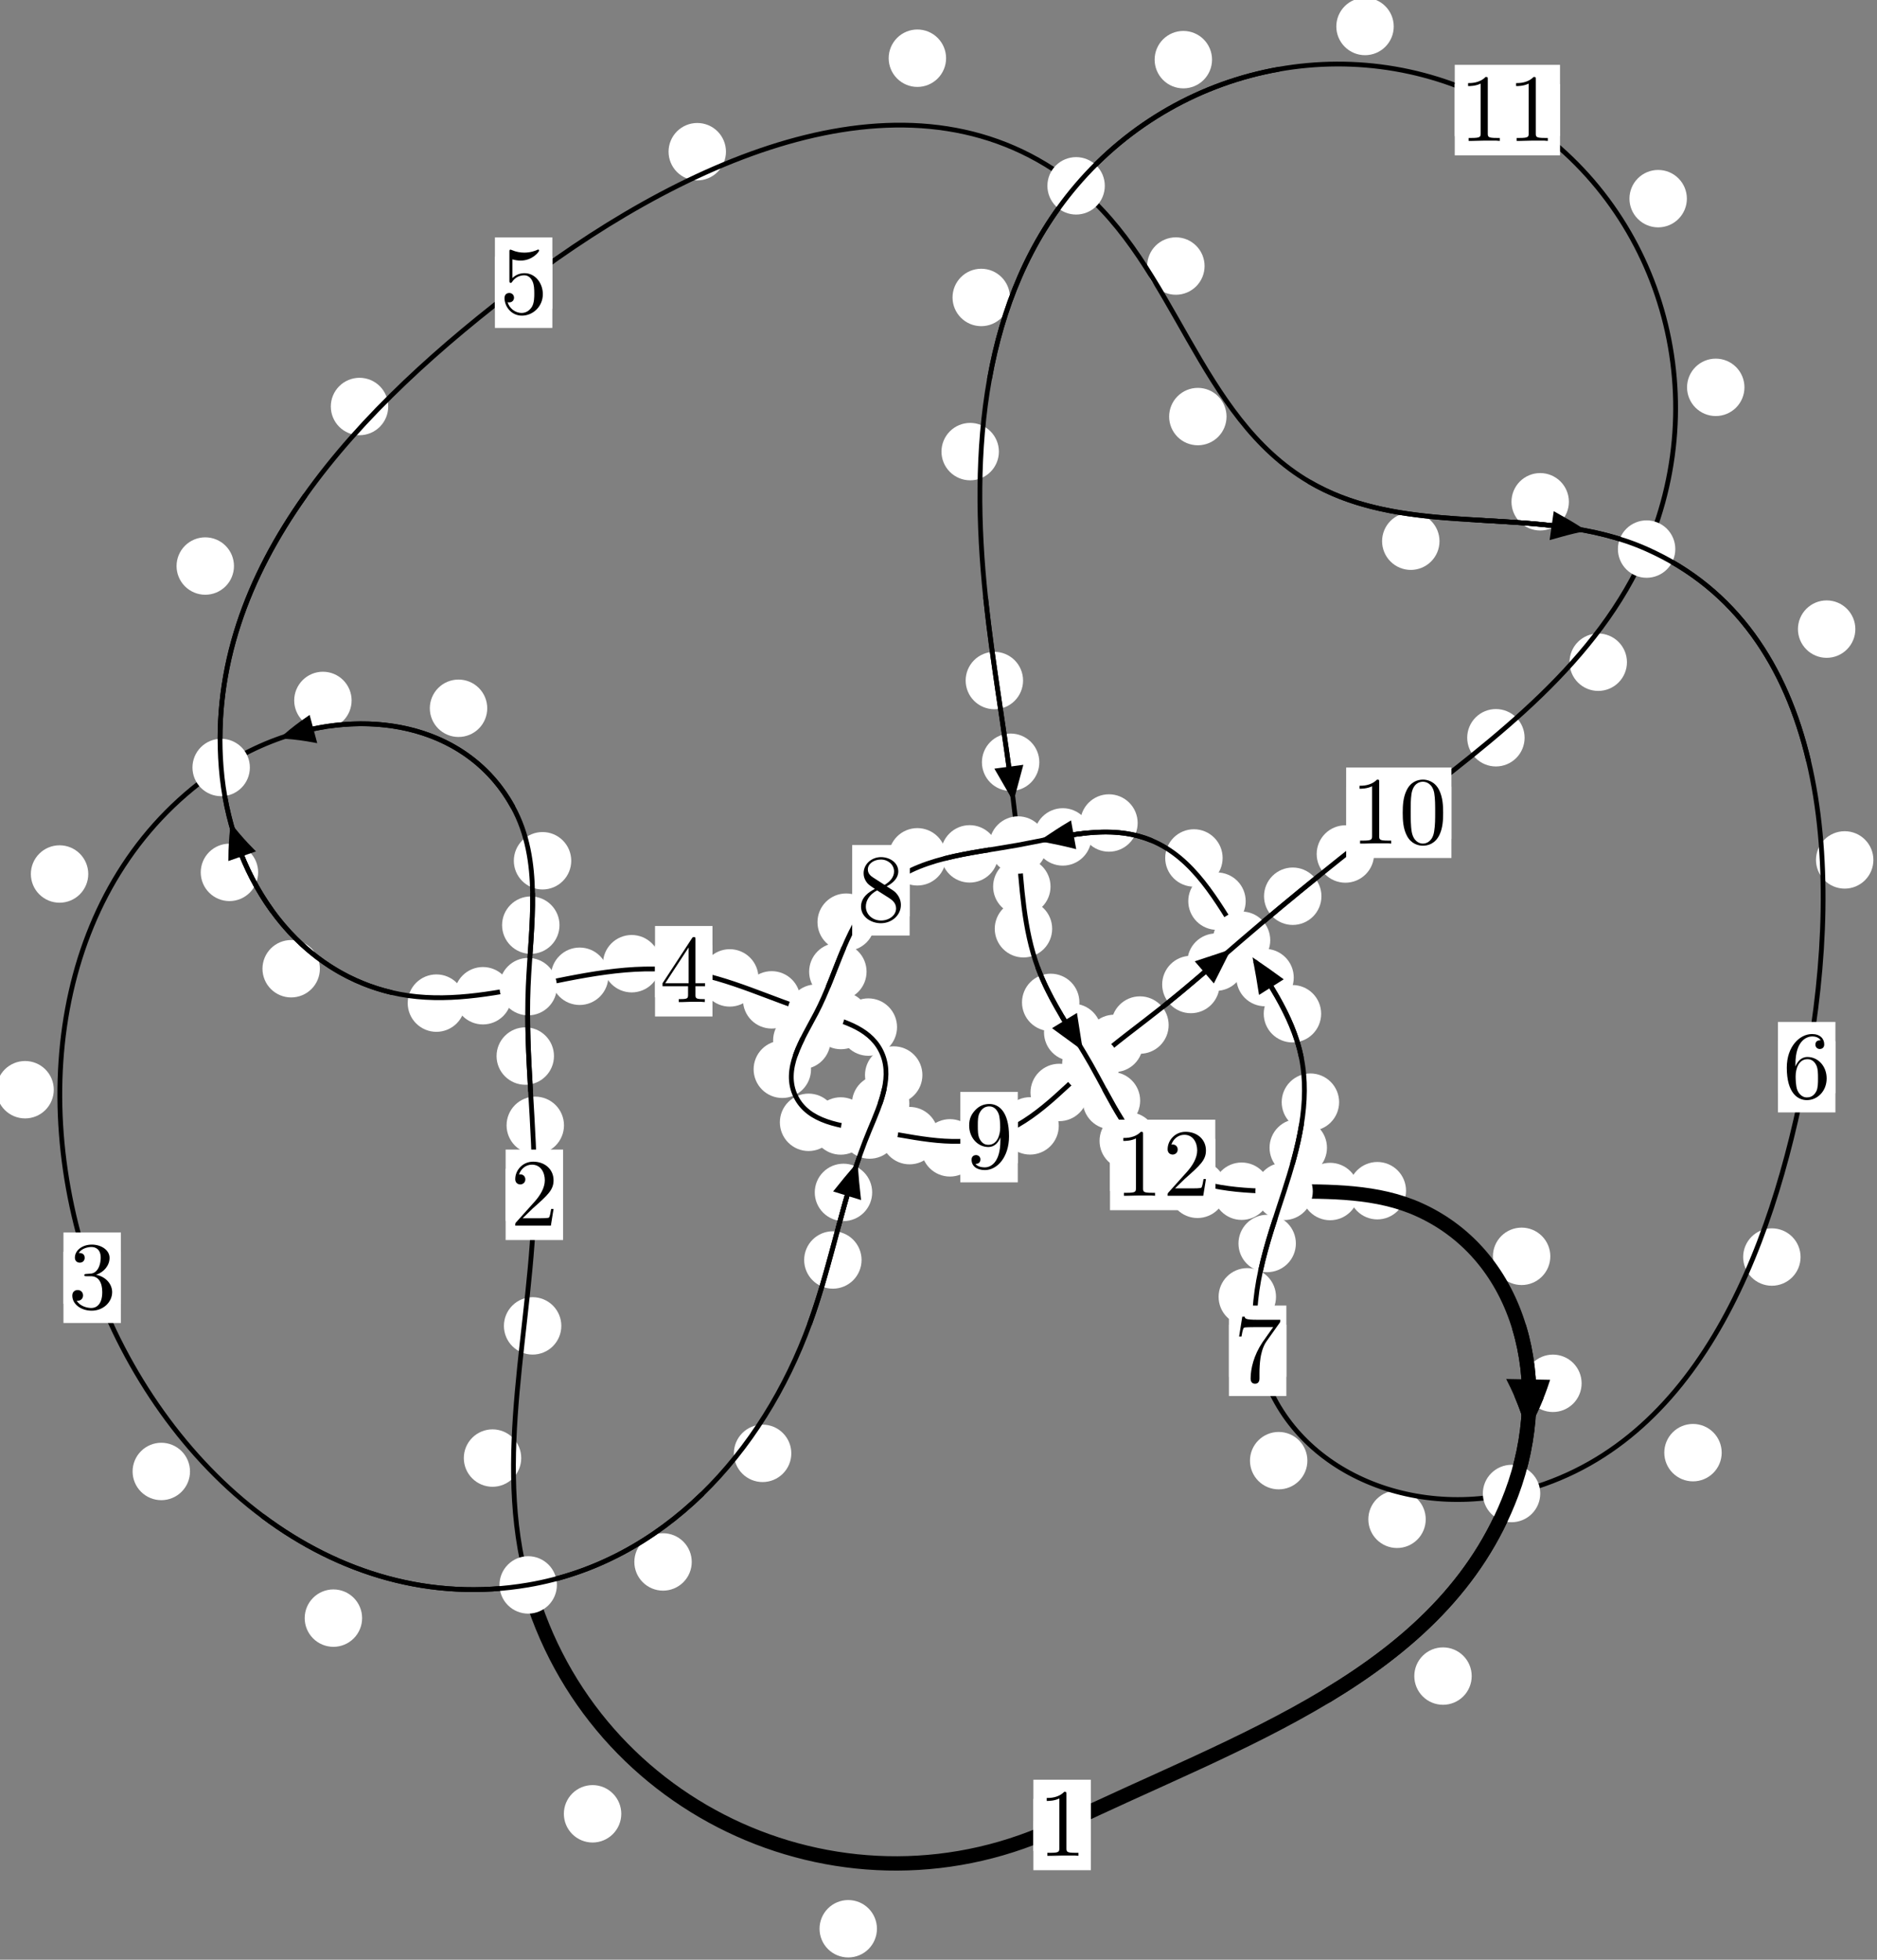 <?xml version="1.0"?>
<!-- Created by MetaPost 1.999 on 2021.07.06:0001 -->
<svg version="1.1" xmlns="http://www.w3.org/2000/svg" xmlns:xlink="http://www.w3.org/1999/xlink" width="195.448" height="204.015" viewBox="0 0 195.448 204.015">
<rect x="0" y="0" width="195.448" height="204.015" fill="#808080" stroke="none"/>
<!-- Original BoundingBox: -55.376053 -38.783203 140.072418 165.231598 -->
  <defs>
    <g transform="scale(0.01,0.01)" id="GLYPHcmr10_48">
      <path style="fill-rule: evenodd;" d="M460 -320C460 -400,455 -480,420 -554C374 -650,292 -666,250 -666C190 -666,117 -640,76 -547C44 -478,39 -400,39 -320C39 -245,43 -155,84 -79C127 2,200 22,249 22C303 22,379 1,423 -94C455 -163,460 -241,460 -320M249 -0C210 -0,151 -25,133 -121C122 -181,122 -273,122 -332C122 -396,122 -462,130 -516C149 -635,224 -644,249 -644C282 -644,348 -626,367 -527C377 -471,377 -395,377 -332C377 -257,377 -189,366 -125C351 -30,294 -0,249 -0"></path>
    </g>
    <g transform="scale(0.01,0.01)" id="GLYPHcmr10_49">
      <path style="fill-rule: evenodd;" d="M294 -640C294 -664,294 -666,271 -666C209 -602,121 -602,89 -602L89 -571C109 -571,168 -571,220 -597L220 -79C220 -43,217 -31,127 -31L95 -31L95 -0L257 -0L130 -3L217 -3L257 -3L297 -3L384 -3L419 -0L419 -31L387 -31C297 -31,294 -42,294 -79"></path>
    </g>
    <g transform="scale(0.01,0.01)" id="GLYPHcmr10_50">
      <path style="fill-rule: evenodd;" d="M127 -77L233 -180C389 -318,449 -372,449 -472C449 -586,359 -666,237 -666C124 -666,50 -574,50 -485C50 -429,100 -429,103 -429C120 -429,155 -441,155 -482C155 -508,137 -534,102 -534C94 -534,92 -534,89 -533C112 -598,166 -635,224 -635C315 -635,358 -554,358 -472C358 -392,308 -313,253 -251L61 -37C50 -26,50 -24,50 -0L421 -0L449 -174L424 -174C419 -144,412 -100,402 -85C395 -77,329 -77,307 -77"></path>
    </g>
    <g transform="scale(0.01,0.01)" id="GLYPHcmr10_51">
      <path style="fill-rule: evenodd;" d="M290 -352C372 -379,430 -449,430 -528C430 -610,342 -666,246 -666C145 -666,69 -606,69 -530C69 -497,91 -478,120 -478C151 -478,171 -500,171 -529C171 -579,124 -579,109 -579C140 -628,206 -641,242 -641C283 -641,338 -619,338 -529C338 -517,336 -459,310 -415C280 -367,246 -364,221 -363C213 -362,189 -360,182 -360C174 -359,167 -358,167 -348C167 -337,174 -337,191 -337L235 -337C317 -337,354 -269,354 -171C354 -35,285 -6,241 -6C198 -6,123 -23,88 -82C123 -77,154 -99,154 -137C154 -173,127 -193,98 -193C74 -193,42 -179,42 -135C42 -44,135 22,244 22C366 22,457 -69,457 -171C457 -253,394 -331,290 -352"></path>
    </g>
    <g transform="scale(0.01,0.01)" id="GLYPHcmr10_52">
      <path style="fill-rule: evenodd;" d="M294 -165L294 -78C294 -42,292 -31,218 -31L197 -31L197 -0L332 -0L238 -3L290 -3L332 -3L374 -3L427 -3L468 -0L468 -31L447 -31C373 -31,371 -42,371 -78L371 -165L471 -165L471 -196L371 -196L371 -651C371 -671,371 -677,355 -677C346 -677,343 -677,335 -665L28 -196L28 -165M300 -196L56 -196L300 -569"></path>
    </g>
    <g transform="scale(0.01,0.01)" id="GLYPHcmr10_53">
      <path style="fill-rule: evenodd;" d="M449 -201C449 -320,367 -420,259 -420C211 -420,168 -404,132 -369L132 -564C152 -558,185 -551,217 -551C340 -551,410 -642,410 -655C410 -661,407 -666,400 -666C399 -666,397 -666,392 -663C372 -654,323 -634,256 -634C216 -634,170 -641,123 -662C115 -665,113 -665,111 -665C101 -665,101 -657,101 -641L101 -345C101 -327,101 -319,115 -319C122 -319,124 -322,128 -328C139 -344,176 -398,257 -398C309 -398,334 -352,342 -334C358 -297,360 -258,360 -208C360 -173,360 -113,336 -71C312 -32,275 -6,229 -6C156 -6,99 -59,82 -118C85 -117,88 -116,99 -116C132 -116,149 -141,149 -165C149 -189,132 -214,99 -214C85 -214,50 -207,50 -161C50 -75,119 22,231 22C347 22,449 -74,449 -201"></path>
    </g>
    <g transform="scale(0.01,0.01)" id="GLYPHcmr10_54">
      <path style="fill-rule: evenodd;" d="M132 -328L132 -352C132 -605,256 -641,307 -641C331 -641,373 -635,395 -601C380 -601,340 -601,340 -556C340 -525,364 -510,386 -510C402 -510,432 -519,432 -558C432 -618,388 -666,305 -666C177 -666,42 -537,42 -316C42 -49,158 22,251 22C362 22,457 -72,457 -204C457 -331,368 -427,257 -427C189 -427,152 -376,132 -328M251 -6C188 -6,158 -66,152 -81C134 -128,134 -208,134 -226C134 -304,166 -404,256 -404C272 -404,318 -404,349 -342C367 -305,367 -254,367 -205C367 -157,367 -107,350 -71C320 -11,274 -6,251 -6"></path>
    </g>
    <g transform="scale(0.01,0.01)" id="GLYPHcmr10_55">
      <path style="fill-rule: evenodd;" d="M476 -609C485 -621,485 -623,485 -644L242 -644C120 -644,118 -657,114 -676L89 -676L56 -470L81 -470C84 -486,93 -549,106 -561C113 -567,191 -567,204 -567L411 -567C400 -551,321 -442,299 -409C209 -274,176 -135,176 -33C176 -23,176 22,222 22C268 22,268 -23,268 -33L268 -84C268 -139,271 -194,279 -248C283 -271,297 -357,341 -419"></path>
    </g>
    <g transform="scale(0.01,0.01)" id="GLYPHcmr10_56">
      <path style="fill-rule: evenodd;" d="M163 -457C117 -487,113 -521,113 -538C113 -599,178 -641,249 -641C322 -641,386 -589,386 -517C386 -460,347 -412,287 -377M309 -362C381 -399,430 -451,430 -517C430 -609,341 -666,250 -666C150 -666,69 -592,69 -499C69 -481,71 -436,113 -389C124 -377,161 -352,186 -335C128 -306,42 -250,42 -151C42 -45,144 22,249 22C362 22,457 -61,457 -168C457 -204,446 -249,408 -291C389 -312,373 -322,309 -362M209 -320L332 -242C360 -223,407 -193,407 -132C407 -58,332 -6,250 -6C164 -6,92 -68,92 -151C92 -209,124 -273,209 -320"></path>
    </g>
    <g transform="scale(0.01,0.01)" id="GLYPHcmr10_57">
      <path style="fill-rule: evenodd;" d="M367 -318L367 -286C367 -52,263 -6,205 -6C188 -6,134 -8,107 -42C151 -42,159 -71,159 -88C159 -119,135 -134,113 -134C97 -134,67 -125,67 -86C67 -19,121 22,206 22C335 22,457 -114,457 -329C457 -598,342 -666,253 -666C198 -666,149 -648,106 -603C65 -558,42 -516,42 -441C42 -316,130 -218,242 -218C303 -218,344 -260,367 -318M243 -241C227 -241,181 -241,150 -304C132 -341,132 -391,132 -440C132 -494,132 -541,153 -578C180 -628,218 -641,253 -641C299 -641,332 -607,349 -562C361 -530,365 -467,365 -421C365 -338,331 -241,243 -241"></path>
    </g>
  </defs>
  <path d="M91.314 200.794C91.314 200.002,90.999 199.242,90.439 198.681C89.878 198.121,89.118 197.806,88.326 197.806C87.533 197.806,86.773 198.121,86.212 198.681C85.652 199.242,85.337 200.002,85.337 200.794C85.337 201.587,85.652 202.347,86.212 202.908C86.773 203.468,87.533 203.783,88.326 203.783C89.118 203.783,89.878 203.468,90.439 202.908C90.999 202.347,91.314 201.587,91.314 200.794Z" style="fill: rgb(100%,100%,100%);stroke: none;"></path>
  <path d="M113.584 189.989C113.584 189.196,113.269 188.436,112.709 187.875C112.148 187.315,111.388 187,110.596 187C109.803 187,109.043 187.315,108.482 187.875C107.922 188.436,107.607 189.196,107.607 189.989C107.607 190.781,107.922 191.541,108.482 192.102C109.043 192.662,109.803 192.977,110.596 192.977C111.388 192.977,112.148 192.662,112.709 192.102C113.269 191.541,113.584 190.781,113.584 189.989Z" style="fill: rgb(100%,100%,100%);stroke: none;"></path>
  <path d="M54.274 151.794C54.274 151.001,53.959 150.241,53.398 149.681C52.838 149.12,52.078 148.805,51.285 148.805C50.492 148.805,49.732 149.12,49.172 149.681C48.611 150.241,48.296 151.001,48.296 151.794C48.296 152.587,48.611 153.347,49.172 153.907C49.732 154.468,50.492 154.783,51.285 154.783C52.078 154.783,52.838 154.468,53.398 153.907C53.959 153.347,54.274 152.587,54.274 151.794Z" style="fill: rgb(100%,100%,100%);stroke: none;"></path>
  <path d="M64.692 188.828C64.692 188.036,64.377 187.275,63.816 186.715C63.256 186.154,62.496 185.84,61.703 185.84C60.91 185.84,60.15 186.154,59.59 186.715C59.029 187.275,58.714 188.036,58.714 188.828C58.714 189.621,59.029 190.381,59.59 190.942C60.15 191.502,60.91 191.817,61.703 191.817C62.496 191.817,63.256 191.502,63.816 190.942C64.377 190.381,64.692 189.621,64.692 188.828Z" style="fill: rgb(100%,100%,100%);stroke: none;"></path>
  <path d="M58.726 117.155C58.726 116.362,58.411 115.602,57.851 115.041C57.291 114.481,56.53 114.166,55.738 114.166C54.945 114.166,54.185 114.481,53.624 115.041C53.064 115.602,52.749 116.362,52.749 117.155C52.749 117.947,53.064 118.707,53.624 119.268C54.185 119.828,54.945 120.143,55.738 120.143C56.53 120.143,57.291 119.828,57.851 119.268C58.411 118.707,58.726 117.947,58.726 117.155Z" style="fill: rgb(100%,100%,100%);stroke: none;"></path>
  <path d="M58.449 138.032C58.449 137.239,58.134 136.479,57.574 135.919C57.013 135.358,56.253 135.043,55.46 135.043C54.668 135.043,53.907 135.358,53.347 135.919C52.786 136.479,52.472 137.239,52.472 138.032C52.472 138.825,52.786 139.585,53.347 140.145C53.907 140.706,54.668 141.021,55.46 141.021C56.253 141.021,57.013 140.706,57.574 140.145C58.134 139.585,58.449 138.825,58.449 138.032Z" style="fill: rgb(100%,100%,100%);stroke: none;"></path>
  <path d="M58.259 96.314C58.259 95.521,57.944 94.761,57.383 94.2C56.823 93.64,56.063 93.325,55.27 93.325C54.477 93.325,53.717 93.64,53.157 94.2C52.596 94.761,52.281 95.521,52.281 96.314C52.281 97.106,52.596 97.866,53.157 98.427C53.717 98.987,54.477 99.302,55.27 99.302C56.063 99.302,56.823 98.987,57.383 98.427C57.944 97.866,58.259 97.106,58.259 96.314Z" style="fill: rgb(100%,100%,100%);stroke: none;"></path>
  <path d="M57.684 109.942C57.684 109.149,57.369 108.389,56.808 107.829C56.248 107.268,55.488 106.953,54.695 106.953C53.902 106.953,53.142 107.268,52.582 107.829C52.021 108.389,51.706 109.149,51.706 109.942C51.706 110.735,52.021 111.495,52.582 112.055C53.142 112.616,53.902 112.931,54.695 112.931C55.488 112.931,56.248 112.616,56.808 112.055C57.369 111.495,57.684 110.735,57.684 109.942Z" style="fill: rgb(100%,100%,100%);stroke: none;"></path>
  <path d="M50.735 73.735C50.735 72.943,50.42 72.182,49.859 71.622C49.299 71.061,48.539 70.747,47.746 70.747C46.953 70.747,46.193 71.061,45.633 71.622C45.072 72.182,44.757 72.943,44.757 73.735C44.757 74.528,45.072 75.288,45.633 75.849C46.193 76.409,46.953 76.724,47.746 76.724C48.539 76.724,49.299 76.409,49.859 75.849C50.42 75.288,50.735 74.528,50.735 73.735Z" style="fill: rgb(100%,100%,100%);stroke: none;"></path>
  <path d="M59.482 89.61C59.482 88.817,59.167 88.057,58.606 87.497C58.046 86.936,57.286 86.621,56.493 86.621C55.7 86.621,54.94 86.936,54.38 87.497C53.819 88.057,53.504 88.817,53.504 89.61C53.504 90.403,53.819 91.163,54.38 91.723C54.94 92.284,55.7 92.599,56.493 92.599C57.286 92.599,58.046 92.284,58.606 91.723C59.167 91.163,59.482 90.403,59.482 89.61Z" style="fill: rgb(100%,100%,100%);stroke: none;"></path>
  <path d="M9.19 90.989C9.19 90.196,8.875 89.436,8.315 88.876C7.754 88.315,6.994 88,6.201 88C5.409 88,4.648 88.315,4.088 88.876C3.527 89.436,3.213 90.196,3.213 90.989C3.213 91.782,3.527 92.542,4.088 93.102C4.648 93.663,5.409 93.978,6.201 93.978C6.994 93.978,7.754 93.663,8.315 93.102C8.875 92.542,9.19 91.782,9.19 90.989Z" style="fill: rgb(100%,100%,100%);stroke: none;"></path>
  <path d="M36.613 72.921C36.613 72.128,36.298 71.368,35.738 70.808C35.177 70.247,34.417 69.932,33.624 69.932C32.831 69.932,32.071 70.247,31.511 70.808C30.95 71.368,30.635 72.128,30.635 72.921C30.635 73.714,30.95 74.474,31.511 75.034C32.071 75.595,32.831 75.91,33.624 75.91C34.417 75.91,35.177 75.595,35.738 75.034C36.298 74.474,36.613 73.714,36.613 72.921Z" style="fill: rgb(100%,100%,100%);stroke: none;"></path>
  <path d="M19.785 153.189C19.785 152.396,19.47 151.636,18.909 151.075C18.349 150.515,17.589 150.2,16.796 150.2C16.003 150.2,15.243 150.515,14.683 151.075C14.122 151.636,13.807 152.396,13.807 153.189C13.807 153.981,14.122 154.742,14.683 155.302C15.243 155.862,16.003 156.177,16.796 156.177C17.589 156.177,18.349 155.862,18.909 155.302C19.47 154.742,19.785 153.981,19.785 153.189Z" style="fill: rgb(100%,100%,100%);stroke: none;"></path>
  <path d="M5.601 113.445C5.601 112.653,5.286 111.893,4.726 111.332C4.166 110.772,3.405 110.457,2.613 110.457C1.82 110.457,1.06 110.772,0.499 111.332C-0.061 111.893,-0.376 112.653,-0.376 113.445C-0.376 114.238,-0.061 114.998,0.499 115.559C1.06 116.119,1.82 116.434,2.613 116.434C3.405 116.434,4.166 116.119,4.726 115.559C5.286 114.998,5.601 114.238,5.601 113.445Z" style="fill: rgb(100%,100%,100%);stroke: none;"></path>
  <path d="M72.03 162.607C72.03 161.814,71.715 161.054,71.155 160.494C70.594 159.933,69.834 159.618,69.041 159.618C68.249 159.618,67.489 159.933,66.928 160.494C66.368 161.054,66.053 161.814,66.053 162.607C66.053 163.4,66.368 164.16,66.928 164.72C67.489 165.281,68.249 165.596,69.041 165.596C69.834 165.596,70.594 165.281,71.155 164.72C71.715 164.16,72.03 163.4,72.03 162.607Z" style="fill: rgb(100%,100%,100%);stroke: none;"></path>
  <path d="M37.706 168.456C37.706 167.664,37.391 166.904,36.83 166.343C36.27 165.783,35.51 165.468,34.717 165.468C33.924 165.468,33.164 165.783,32.604 166.343C32.043 166.904,31.728 167.664,31.728 168.456C31.728 169.249,32.043 170.009,32.604 170.57C33.164 171.13,33.924 171.445,34.717 171.445C35.51 171.445,36.27 171.13,36.83 170.57C37.391 170.009,37.706 169.249,37.706 168.456Z" style="fill: rgb(100%,100%,100%);stroke: none;"></path>
  <path d="M89.713 131.171C89.713 130.379,89.398 129.619,88.838 129.058C88.277 128.498,87.517 128.183,86.724 128.183C85.932 128.183,85.172 128.498,84.611 129.058C84.051 129.619,83.736 130.379,83.736 131.171C83.736 131.964,84.051 132.724,84.611 133.285C85.172 133.845,85.932 134.16,86.724 134.16C87.517 134.16,88.277 133.845,88.838 133.285C89.398 132.724,89.713 131.964,89.713 131.171Z" style="fill: rgb(100%,100%,100%);stroke: none;"></path>
  <path d="M82.397 151.302C82.397 150.51,82.082 149.75,81.521 149.189C80.961 148.629,80.201 148.314,79.408 148.314C78.615 148.314,77.855 148.629,77.295 149.189C76.734 149.75,76.419 150.51,76.419 151.302C76.419 152.095,76.734 152.855,77.295 153.416C77.855 153.976,78.615 154.291,79.408 154.291C80.201 154.291,80.961 153.976,81.521 153.416C82.082 152.855,82.397 152.095,82.397 151.302Z" style="fill: rgb(100%,100%,100%);stroke: none;"></path>
  <path d="M94.688 114.893C94.688 114.1,94.373 113.34,93.813 112.779C93.252 112.219,92.492 111.904,91.7 111.904C90.907 111.904,90.147 112.219,89.586 112.779C89.026 113.34,88.711 114.1,88.711 114.893C88.711 115.685,89.026 116.445,89.586 117.006C90.147 117.566,90.907 117.881,91.7 117.881C92.492 117.881,93.252 117.566,93.813 117.006C94.373 116.445,94.688 115.685,94.688 114.893Z" style="fill: rgb(100%,100%,100%);stroke: none;"></path>
  <path d="M90.817 124.135C90.817 123.343,90.503 122.582,89.942 122.022C89.382 121.461,88.621 121.147,87.829 121.147C87.036 121.147,86.276 121.461,85.715 122.022C85.155 122.582,84.84 123.343,84.84 124.135C84.84 124.928,85.155 125.688,85.715 126.249C86.276 126.809,87.036 127.124,87.829 127.124C88.621 127.124,89.382 126.809,89.942 126.249C90.503 125.688,90.817 124.928,90.817 124.135Z" style="fill: rgb(100%,100%,100%);stroke: none;"></path>
  <path d="M93.406 106.926C93.406 106.134,93.091 105.373,92.53 104.813C91.97 104.252,91.21 103.938,90.417 103.938C89.624 103.938,88.864 104.252,88.304 104.813C87.743 105.373,87.428 106.134,87.428 106.926C87.428 107.719,87.743 108.479,88.304 109.04C88.864 109.6,89.624 109.915,90.417 109.915C91.21 109.915,91.97 109.6,92.53 109.04C93.091 108.479,93.406 107.719,93.406 106.926Z" style="fill: rgb(100%,100%,100%);stroke: none;"></path>
  <path d="M96.047 111.916C96.047 111.124,95.732 110.364,95.172 109.803C94.611 109.243,93.851 108.928,93.059 108.928C92.266 108.928,91.506 109.243,90.945 109.803C90.385 110.364,90.07 111.124,90.07 111.916C90.07 112.709,90.385 113.469,90.945 114.03C91.506 114.59,92.266 114.905,93.059 114.905C93.851 114.905,94.611 114.59,95.172 114.03C95.732 113.469,96.047 112.709,96.047 111.916Z" style="fill: rgb(100%,100%,100%);stroke: none;"></path>
  <path d="M83.34 104.092C83.34 103.299,83.025 102.539,82.465 101.978C81.904 101.418,81.144 101.103,80.352 101.103C79.559 101.103,78.799 101.418,78.238 101.978C77.678 102.539,77.363 103.299,77.363 104.092C77.363 104.884,77.678 105.644,78.238 106.205C78.799 106.765,79.559 107.08,80.352 107.08C81.144 107.08,81.904 106.765,82.465 106.205C83.025 105.644,83.34 104.884,83.34 104.092Z" style="fill: rgb(100%,100%,100%);stroke: none;"></path>
  <path d="M90.554 106.243C90.554 105.45,90.239 104.69,89.678 104.13C89.118 103.569,88.358 103.254,87.565 103.254C86.772 103.254,86.012 103.569,85.452 104.13C84.891 104.69,84.576 105.45,84.576 106.243C84.576 107.036,84.891 107.796,85.452 108.356C86.012 108.917,86.772 109.232,87.565 109.232C88.358 109.232,89.118 108.917,89.678 108.356C90.239 107.796,90.554 107.036,90.554 106.243Z" style="fill: rgb(100%,100%,100%);stroke: none;"></path>
  <path d="M68.764 100.327C68.764 99.534,68.449 98.774,67.889 98.214C67.328 97.653,66.568 97.338,65.776 97.338C64.983 97.338,64.223 97.653,63.662 98.214C63.102 98.774,62.787 99.534,62.787 100.327C62.787 101.12,63.102 101.88,63.662 102.44C64.223 103.001,64.983 103.316,65.776 103.316C66.568 103.316,67.328 103.001,67.889 102.44C68.449 101.88,68.764 101.12,68.764 100.327Z" style="fill: rgb(100%,100%,100%);stroke: none;"></path>
  <path d="M78.975 101.806C78.975 101.013,78.66 100.253,78.1 99.693C77.539 99.132,76.779 98.817,75.986 98.817C75.194 98.817,74.434 99.132,73.873 99.693C73.313 100.253,72.998 101.013,72.998 101.806C72.998 102.599,73.313 103.359,73.873 103.919C74.434 104.48,75.194 104.795,75.986 104.795C76.779 104.795,77.539 104.48,78.1 103.919C78.66 103.359,78.975 102.599,78.975 101.806Z" style="fill: rgb(100%,100%,100%);stroke: none;"></path>
  <path d="M53.275 103.662C53.275 102.87,52.96 102.11,52.399 101.549C51.839 100.989,51.079 100.674,50.286 100.674C49.493 100.674,48.733 100.989,48.173 101.549C47.612 102.11,47.297 102.87,47.297 103.662C47.297 104.455,47.612 105.215,48.173 105.776C48.733 106.336,49.493 106.651,50.286 106.651C51.079 106.651,51.839 106.336,52.399 105.776C52.96 105.215,53.275 104.455,53.275 103.662Z" style="fill: rgb(100%,100%,100%);stroke: none;"></path>
  <path d="M63.348 101.635C63.348 100.842,63.033 100.082,62.472 99.522C61.912 98.961,61.151 98.646,60.359 98.646C59.566 98.646,58.806 98.961,58.245 99.522C57.685 100.082,57.37 100.842,57.37 101.635C57.37 102.428,57.685 103.188,58.245 103.748C58.806 104.309,59.566 104.624,60.359 104.624C61.151 104.624,61.912 104.309,62.472 103.748C63.033 103.188,63.348 102.428,63.348 101.635Z" style="fill: rgb(100%,100%,100%);stroke: none;"></path>
  <path d="M33.308 100.851C33.308 100.058,32.993 99.298,32.433 98.737C31.872 98.177,31.112 97.862,30.319 97.862C29.527 97.862,28.766 98.177,28.206 98.737C27.646 99.298,27.331 100.058,27.331 100.851C27.331 101.643,27.646 102.403,28.206 102.964C28.766 103.524,29.527 103.839,30.319 103.839C31.112 103.839,31.872 103.524,32.433 102.964C32.993 102.403,33.308 101.643,33.308 100.851Z" style="fill: rgb(100%,100%,100%);stroke: none;"></path>
  <path d="M48.43 104.431C48.43 103.638,48.115 102.878,47.555 102.317C46.994 101.757,46.234 101.442,45.441 101.442C44.649 101.442,43.889 101.757,43.328 102.317C42.768 102.878,42.453 103.638,42.453 104.431C42.453 105.223,42.768 105.984,43.328 106.544C43.889 107.105,44.649 107.42,45.441 107.42C46.234 107.42,46.994 107.105,47.555 106.544C48.115 105.984,48.43 105.223,48.43 104.431Z" style="fill: rgb(100%,100%,100%);stroke: none;"></path>
  <path d="M24.363 58.929C24.363 58.136,24.048 57.376,23.487 56.815C22.927 56.255,22.166 55.94,21.374 55.94C20.581 55.94,19.821 56.255,19.26 56.815C18.7 57.376,18.385 58.136,18.385 58.929C18.385 59.721,18.7 60.482,19.26 61.042C19.821 61.602,20.581 61.917,21.374 61.917C22.166 61.917,22.927 61.602,23.487 61.042C24.048 60.482,24.363 59.721,24.363 58.929Z" style="fill: rgb(100%,100%,100%);stroke: none;"></path>
  <path d="M26.88 90.819C26.88 90.026,26.565 89.266,26.005 88.705C25.444 88.145,24.684 87.83,23.892 87.83C23.099 87.83,22.339 88.145,21.778 88.705C21.218 89.266,20.903 90.026,20.903 90.819C20.903 91.611,21.218 92.372,21.778 92.932C22.339 93.493,23.099 93.808,23.892 93.808C24.684 93.808,25.444 93.493,26.005 92.932C26.565 92.372,26.88 91.611,26.88 90.819Z" style="fill: rgb(100%,100%,100%);stroke: none;"></path>
  <path d="M75.593 15.792C75.593 14.999,75.278 14.239,74.718 13.678C74.157 13.118,73.397 12.803,72.604 12.803C71.812 12.803,71.052 13.118,70.491 13.678C69.931 14.239,69.616 14.999,69.616 15.792C69.616 16.584,69.931 17.345,70.491 17.905C71.052 18.466,71.812 18.781,72.604 18.781C73.397 18.781,74.157 18.466,74.718 17.905C75.278 17.345,75.593 16.584,75.593 15.792Z" style="fill: rgb(100%,100%,100%);stroke: none;"></path>
  <path d="M40.425 42.319C40.425 41.527,40.11 40.767,39.549 40.206C38.989 39.646,38.229 39.331,37.436 39.331C36.643 39.331,35.883 39.646,35.323 40.206C34.762 40.767,34.447 41.527,34.447 42.319C34.447 43.112,34.762 43.872,35.323 44.433C35.883 44.993,36.643 45.308,37.436 45.308C38.229 45.308,38.989 44.993,39.549 44.433C40.11 43.872,40.425 43.112,40.425 42.319Z" style="fill: rgb(100%,100%,100%);stroke: none;"></path>
  <path d="M125.43 27.697C125.43 26.904,125.115 26.144,124.555 25.584C123.994 25.023,123.234 24.708,122.441 24.708C121.649 24.708,120.888 25.023,120.328 25.584C119.767 26.144,119.453 26.904,119.453 27.697C119.453 28.49,119.767 29.25,120.328 29.81C120.888 30.371,121.649 30.686,122.441 30.686C123.234 30.686,123.994 30.371,124.555 29.81C125.115 29.25,125.43 28.49,125.43 27.697Z" style="fill: rgb(100%,100%,100%);stroke: none;"></path>
  <path d="M98.514 6.061C98.514 5.268,98.199 4.508,97.638 3.947C97.078 3.387,96.318 3.072,95.525 3.072C94.732 3.072,93.972 3.387,93.412 3.947C92.851 4.508,92.536 5.268,92.536 6.061C92.536 6.853,92.851 7.614,93.412 8.174C93.972 8.735,94.732 9.05,95.525 9.05C96.318 9.05,97.078 8.735,97.638 8.174C98.199 7.614,98.514 6.853,98.514 6.061Z" style="fill: rgb(100%,100%,100%);stroke: none;"></path>
  <path d="M149.892 56.342C149.892 55.549,149.577 54.789,149.016 54.229C148.456 53.668,147.696 53.353,146.903 53.353C146.11 53.353,145.35 53.668,144.79 54.229C144.229 54.789,143.914 55.549,143.914 56.342C143.914 57.135,144.229 57.895,144.79 58.455C145.35 59.016,146.11 59.331,146.903 59.331C147.696 59.331,148.456 59.016,149.016 58.455C149.577 57.895,149.892 57.135,149.892 56.342Z" style="fill: rgb(100%,100%,100%);stroke: none;"></path>
  <path d="M127.717 43.369C127.717 42.576,127.403 41.816,126.842 41.255C126.282 40.695,125.521 40.38,124.729 40.38C123.936 40.38,123.176 40.695,122.615 41.255C122.055 41.816,121.74 42.576,121.74 43.369C121.74 44.161,122.055 44.921,122.615 45.482C123.176 46.042,123.936 46.357,124.729 46.357C125.521 46.357,126.282 46.042,126.842 45.482C127.403 44.921,127.717 44.161,127.717 43.369Z" style="fill: rgb(100%,100%,100%);stroke: none;"></path>
  <path d="M193.194 65.495C193.194 64.702,192.879 63.942,192.318 63.382C191.758 62.821,190.998 62.506,190.205 62.506C189.412 62.506,188.652 62.821,188.092 63.382C187.531 63.942,187.216 64.702,187.216 65.495C187.216 66.288,187.531 67.048,188.092 67.608C188.652 68.169,189.412 68.484,190.205 68.484C190.998 68.484,191.758 68.169,192.318 67.608C192.879 67.048,193.194 66.288,193.194 65.495Z" style="fill: rgb(100%,100%,100%);stroke: none;"></path>
  <path d="M163.365 52.237C163.365 51.445,163.05 50.685,162.49 50.124C161.929 49.564,161.169 49.249,160.376 49.249C159.584 49.249,158.824 49.564,158.263 50.124C157.703 50.685,157.388 51.445,157.388 52.237C157.388 53.03,157.703 53.79,158.263 54.351C158.824 54.911,159.584 55.226,160.376 55.226C161.169 55.226,161.929 54.911,162.49 54.351C163.05 53.79,163.365 53.03,163.365 52.237Z" style="fill: rgb(100%,100%,100%);stroke: none;"></path>
  <path d="M187.489 130.865C187.489 130.073,187.174 129.313,186.614 128.752C186.053 128.192,185.293 127.877,184.5 127.877C183.708 127.877,182.948 128.192,182.387 128.752C181.827 129.313,181.512 130.073,181.512 130.865C181.512 131.658,181.827 132.418,182.387 132.979C182.948 133.539,183.708 133.854,184.5 133.854C185.293 133.854,186.053 133.539,186.614 132.979C187.174 132.418,187.489 131.658,187.489 130.865Z" style="fill: rgb(100%,100%,100%);stroke: none;"></path>
  <path d="M195.072 89.522C195.072 88.73,194.757 87.97,194.197 87.409C193.637 86.849,192.876 86.534,192.084 86.534C191.291 86.534,190.531 86.849,189.97 87.409C189.41 87.97,189.095 88.73,189.095 89.522C189.095 90.315,189.41 91.075,189.97 91.636C190.531 92.196,191.291 92.511,192.084 92.511C192.876 92.511,193.637 92.196,194.197 91.636C194.757 91.075,195.072 90.315,195.072 89.522Z" style="fill: rgb(100%,100%,100%);stroke: none;"></path>
  <path d="M148.459 158.168C148.459 157.376,148.144 156.616,147.584 156.055C147.023 155.495,146.263 155.18,145.471 155.18C144.678 155.18,143.918 155.495,143.357 156.055C142.797 156.616,142.482 157.376,142.482 158.168C142.482 158.961,142.797 159.721,143.357 160.282C143.918 160.842,144.678 161.157,145.471 161.157C146.263 161.157,147.023 160.842,147.584 160.282C148.144 159.721,148.459 158.961,148.459 158.168Z" style="fill: rgb(100%,100%,100%);stroke: none;"></path>
  <path d="M179.276 151.23C179.276 150.437,178.961 149.677,178.401 149.117C177.84 148.556,177.08 148.241,176.288 148.241C175.495 148.241,174.735 148.556,174.174 149.117C173.614 149.677,173.299 150.437,173.299 151.23C173.299 152.023,173.614 152.783,174.174 153.343C174.735 153.904,175.495 154.219,176.288 154.219C177.08 154.219,177.84 153.904,178.401 153.343C178.961 152.783,179.276 152.023,179.276 151.23Z" style="fill: rgb(100%,100%,100%);stroke: none;"></path>
  <path d="M132.868 135.007C132.868 134.214,132.553 133.454,131.992 132.894C131.432 132.333,130.672 132.018,129.879 132.018C129.086 132.018,128.326 132.333,127.766 132.894C127.205 133.454,126.89 134.214,126.89 135.007C126.89 135.8,127.205 136.56,127.766 137.12C128.326 137.681,129.086 137.996,129.879 137.996C130.672 137.996,131.432 137.681,131.992 137.12C132.553 136.56,132.868 135.8,132.868 135.007Z" style="fill: rgb(100%,100%,100%);stroke: none;"></path>
  <path d="M136.135 152.062C136.135 151.27,135.82 150.51,135.26 149.949C134.699 149.389,133.939 149.074,133.146 149.074C132.354 149.074,131.593 149.389,131.033 149.949C130.472 150.51,130.157 151.27,130.157 152.062C130.157 152.855,130.472 153.615,131.033 154.176C131.593 154.736,132.354 155.051,133.146 155.051C133.939 155.051,134.699 154.736,135.26 154.176C135.82 153.615,136.135 152.855,136.135 152.062Z" style="fill: rgb(100%,100%,100%);stroke: none;"></path>
  <path d="M138.174 119.485C138.174 118.692,137.859 117.932,137.298 117.372C136.738 116.811,135.977 116.496,135.185 116.496C134.392 116.496,133.632 116.811,133.071 117.372C132.511 117.932,132.196 118.692,132.196 119.485C132.196 120.278,132.511 121.038,133.071 121.598C133.632 122.159,134.392 122.474,135.185 122.474C135.977 122.474,136.738 122.159,137.298 121.598C137.859 121.038,138.174 120.278,138.174 119.485Z" style="fill: rgb(100%,100%,100%);stroke: none;"></path>
  <path d="M134.937 129.453C134.937 128.661,134.622 127.901,134.061 127.34C133.501 126.78,132.741 126.465,131.948 126.465C131.155 126.465,130.395 126.78,129.835 127.34C129.274 127.901,128.959 128.661,128.959 129.453C128.959 130.246,129.274 131.006,129.835 131.567C130.395 132.127,131.155 132.442,131.948 132.442C132.741 132.442,133.501 132.127,134.061 131.567C134.622 131.006,134.937 130.246,134.937 129.453Z" style="fill: rgb(100%,100%,100%);stroke: none;"></path>
  <path d="M137.568 105.536C137.568 104.743,137.253 103.983,136.693 103.422C136.132 102.862,135.372 102.547,134.58 102.547C133.787 102.547,133.027 102.862,132.466 103.422C131.906 103.983,131.591 104.743,131.591 105.536C131.591 106.328,131.906 107.089,132.466 107.649C133.027 108.21,133.787 108.525,134.58 108.525C135.372 108.525,136.132 108.21,136.693 107.649C137.253 107.089,137.568 106.328,137.568 105.536Z" style="fill: rgb(100%,100%,100%);stroke: none;"></path>
  <path d="M139.439 114.742C139.439 113.949,139.124 113.189,138.563 112.629C138.003 112.068,137.243 111.753,136.45 111.753C135.657 111.753,134.897 112.068,134.337 112.629C133.776 113.189,133.461 113.949,133.461 114.742C133.461 115.535,133.776 116.295,134.337 116.855C134.897 117.416,135.657 117.731,136.45 117.731C137.243 117.731,138.003 117.416,138.563 116.855C139.124 116.295,139.439 115.535,139.439 114.742Z" style="fill: rgb(100%,100%,100%);stroke: none;"></path>
  <path d="M129.711 93.816C129.711 93.024,129.396 92.264,128.835 91.703C128.275 91.143,127.515 90.828,126.722 90.828C125.929 90.828,125.169 91.143,124.609 91.703C124.048 92.264,123.733 93.024,123.733 93.816C123.733 94.609,124.048 95.369,124.609 95.93C125.169 96.49,125.929 96.805,126.722 96.805C127.515 96.805,128.275 96.49,128.835 95.93C129.396 95.369,129.711 94.609,129.711 93.816Z" style="fill: rgb(100%,100%,100%);stroke: none;"></path>
  <path d="M134.715 101.772C134.715 100.98,134.401 100.219,133.84 99.659C133.28 99.098,132.519 98.783,131.727 98.783C130.934 98.783,130.174 99.098,129.613 99.659C129.053 100.219,128.738 100.98,128.738 101.772C128.738 102.565,129.053 103.325,129.613 103.886C130.174 104.446,130.934 104.761,131.727 104.761C132.519 104.761,133.28 104.446,133.84 103.886C134.401 103.325,134.715 102.565,134.715 101.772Z" style="fill: rgb(100%,100%,100%);stroke: none;"></path>
  <path d="M118.462 85.679C118.462 84.886,118.147 84.126,117.587 83.565C117.026 83.005,116.266 82.69,115.473 82.69C114.681 82.69,113.92 83.005,113.36 83.565C112.799 84.126,112.485 84.886,112.485 85.679C112.485 86.471,112.799 87.232,113.36 87.792C113.92 88.353,114.681 88.668,115.473 88.668C116.266 88.668,117.026 88.353,117.587 87.792C118.147 87.232,118.462 86.471,118.462 85.679Z" style="fill: rgb(100%,100%,100%);stroke: none;"></path>
  <path d="M127.309 89.319C127.309 88.526,126.994 87.766,126.433 87.206C125.873 86.645,125.113 86.33,124.32 86.33C123.527 86.33,122.767 86.645,122.207 87.206C121.646 87.766,121.331 88.526,121.331 89.319C121.331 90.112,121.646 90.872,122.207 91.432C122.767 91.993,123.527 92.308,124.32 92.308C125.113 92.308,125.873 91.993,126.433 91.432C126.994 90.872,127.309 90.112,127.309 89.319Z" style="fill: rgb(100%,100%,100%);stroke: none;"></path>
  <path d="M103.955 88.893C103.955 88.101,103.64 87.34,103.08 86.78C102.519 86.219,101.759 85.904,100.966 85.904C100.174 85.904,99.413 86.219,98.853 86.78C98.292 87.34,97.977 88.101,97.977 88.893C97.977 89.686,98.292 90.446,98.853 91.007C99.413 91.567,100.174 91.882,100.966 91.882C101.759 91.882,102.519 91.567,103.08 91.007C103.64 90.446,103.955 89.686,103.955 88.893Z" style="fill: rgb(100%,100%,100%);stroke: none;"></path>
  <path d="M113.652 87.128C113.652 86.335,113.337 85.575,112.777 85.015C112.216 84.454,111.456 84.139,110.664 84.139C109.871 84.139,109.111 84.454,108.55 85.015C107.99 85.575,107.675 86.335,107.675 87.128C107.675 87.921,107.99 88.681,108.55 89.241C109.111 89.802,109.871 90.117,110.664 90.117C111.456 90.117,112.216 89.802,112.777 89.241C113.337 88.681,113.652 87.921,113.652 87.128Z" style="fill: rgb(100%,100%,100%);stroke: none;"></path>
  <path d="M91.1 96.003C91.1 95.211,90.785 94.45,90.225 93.89C89.664 93.329,88.904 93.014,88.111 93.014C87.319 93.014,86.559 93.329,85.998 93.89C85.438 94.45,85.123 95.211,85.123 96.003C85.123 96.796,85.438 97.556,85.998 98.117C86.559 98.677,87.319 98.992,88.111 98.992C88.904 98.992,89.664 98.677,90.225 98.117C90.785 97.556,91.1 96.796,91.1 96.003Z" style="fill: rgb(100%,100%,100%);stroke: none;"></path>
  <path d="M98.511 89.2C98.511 88.407,98.196 87.647,97.635 87.086C97.075 86.526,96.315 86.211,95.522 86.211C94.729 86.211,93.969 86.526,93.409 87.086C92.848 87.647,92.533 88.407,92.533 89.2C92.533 89.992,92.848 90.752,93.409 91.313C93.969 91.873,94.729 92.188,95.522 92.188C96.315 92.188,97.075 91.873,97.635 91.313C98.196 90.752,98.511 89.992,98.511 89.2Z" style="fill: rgb(100%,100%,100%);stroke: none;"></path>
  <path d="M86.48 108.314C86.48 107.521,86.165 106.761,85.605 106.201C85.044 105.64,84.284 105.325,83.491 105.325C82.699 105.325,81.938 105.64,81.378 106.201C80.817 106.761,80.503 107.521,80.503 108.314C80.503 109.107,80.817 109.867,81.378 110.427C81.938 110.988,82.699 111.303,83.491 111.303C84.284 111.303,85.044 110.988,85.605 110.427C86.165 109.867,86.48 109.107,86.48 108.314Z" style="fill: rgb(100%,100%,100%);stroke: none;"></path>
  <path d="M90.233 101.157C90.233 100.364,89.918 99.604,89.357 99.044C88.797 98.483,88.037 98.168,87.244 98.168C86.451 98.168,85.691 98.483,85.131 99.044C84.57 99.604,84.255 100.364,84.255 101.157C84.255 101.95,84.57 102.71,85.131 103.27C85.691 103.831,86.451 104.146,87.244 104.146C88.037 104.146,88.797 103.831,89.357 103.27C89.918 102.71,90.233 101.95,90.233 101.157Z" style="fill: rgb(100%,100%,100%);stroke: none;"></path>
  <path d="M87.183 116.84C87.183 116.047,86.868 115.287,86.308 114.727C85.747 114.166,84.987 113.851,84.194 113.851C83.402 113.851,82.641 114.166,82.081 114.727C81.521 115.287,81.206 116.047,81.206 116.84C81.206 117.633,81.521 118.393,82.081 118.953C82.641 119.514,83.402 119.829,84.194 119.829C84.987 119.829,85.747 119.514,86.308 118.953C86.868 118.393,87.183 117.633,87.183 116.84Z" style="fill: rgb(100%,100%,100%);stroke: none;"></path>
  <path d="M84.45 111.318C84.45 110.526,84.135 109.766,83.575 109.205C83.014 108.645,82.254 108.33,81.461 108.33C80.669 108.33,79.909 108.645,79.348 109.205C78.788 109.766,78.473 110.526,78.473 111.318C78.473 112.111,78.788 112.871,79.348 113.432C79.909 113.992,80.669 114.307,81.461 114.307C82.254 114.307,83.014 113.992,83.575 113.432C84.135 112.871,84.45 112.111,84.45 111.318Z" style="fill: rgb(100%,100%,100%);stroke: none;"></path>
  <path d="M97.7 118.225C97.7 117.432,97.385 116.672,96.824 116.112C96.264 115.551,95.504 115.236,94.711 115.236C93.918 115.236,93.158 115.551,92.598 116.112C92.037 116.672,91.722 117.432,91.722 118.225C91.722 119.018,92.037 119.778,92.598 120.338C93.158 120.899,93.918 121.214,94.711 121.214C95.504 121.214,96.264 120.899,96.824 120.338C97.385 119.778,97.7 119.018,97.7 118.225Z" style="fill: rgb(100%,100%,100%);stroke: none;"></path>
  <path d="M90.532 117.221C90.532 116.429,90.217 115.668,89.656 115.108C89.096 114.547,88.336 114.233,87.543 114.233C86.75 114.233,85.99 114.547,85.43 115.108C84.869 115.668,84.554 116.429,84.554 117.221C84.554 118.014,84.869 118.774,85.43 119.335C85.99 119.895,86.75 120.21,87.543 120.21C88.336 120.21,89.096 119.895,89.656 119.335C90.217 118.774,90.532 118.014,90.532 117.221Z" style="fill: rgb(100%,100%,100%);stroke: none;"></path>
  <path d="M110.247 117.211C110.247 116.418,109.933 115.658,109.372 115.097C108.812 114.537,108.051 114.222,107.259 114.222C106.466 114.222,105.706 114.537,105.145 115.097C104.585 115.658,104.27 116.418,104.27 117.211C104.27 118.003,104.585 118.763,105.145 119.324C105.706 119.884,106.466 120.199,107.259 120.199C108.051 120.199,108.812 119.884,109.372 119.324C109.933 118.763,110.247 118.003,110.247 117.211Z" style="fill: rgb(100%,100%,100%);stroke: none;"></path>
  <path d="M101.904 119.498C101.904 118.705,101.589 117.945,101.029 117.384C100.468 116.824,99.708 116.509,98.916 116.509C98.123 116.509,97.363 116.824,96.802 117.384C96.242 117.945,95.927 118.705,95.927 119.498C95.927 120.29,96.242 121.051,96.802 121.611C97.363 122.172,98.123 122.487,98.916 122.487C99.708 122.487,100.468 122.172,101.029 121.611C101.589 121.051,101.904 120.29,101.904 119.498Z" style="fill: rgb(100%,100%,100%);stroke: none;"></path>
  <path d="M119.022 108.623C119.022 107.831,118.707 107.071,118.147 106.51C117.586 105.95,116.826 105.635,116.033 105.635C115.241 105.635,114.481 105.95,113.92 106.51C113.36 107.071,113.045 107.831,113.045 108.623C113.045 109.416,113.36 110.176,113.92 110.737C114.481 111.297,115.241 111.612,116.033 111.612C116.826 111.612,117.586 111.297,118.147 110.737C118.707 110.176,119.022 109.416,119.022 108.623Z" style="fill: rgb(100%,100%,100%);stroke: none;"></path>
  <path d="M113.283 113.731C113.283 112.939,112.968 112.178,112.407 111.618C111.847 111.057,111.087 110.742,110.294 110.742C109.501 110.742,108.741 111.057,108.181 111.618C107.62 112.178,107.305 112.939,107.305 113.731C107.305 114.524,107.62 115.284,108.181 115.845C108.741 116.405,109.501 116.72,110.294 116.72C111.087 116.72,111.847 116.405,112.407 115.845C112.968 115.284,113.283 114.524,113.283 113.731Z" style="fill: rgb(100%,100%,100%);stroke: none;"></path>
  <path d="M126.992 102.493C126.992 101.701,126.677 100.941,126.117 100.38C125.556 99.82,124.796 99.505,124.004 99.505C123.211 99.505,122.451 99.82,121.89 100.38C121.33 100.941,121.015 101.701,121.015 102.493C121.015 103.286,121.33 104.046,121.89 104.607C122.451 105.167,123.211 105.482,124.004 105.482C124.796 105.482,125.556 105.167,126.117 104.607C126.677 104.046,126.992 103.286,126.992 102.493Z" style="fill: rgb(100%,100%,100%);stroke: none;"></path>
  <path d="M121.689 106.714C121.689 105.921,121.374 105.161,120.814 104.601C120.253 104.04,119.493 103.725,118.701 103.725C117.908 103.725,117.148 104.04,116.587 104.601C116.027 105.161,115.712 105.921,115.712 106.714C115.712 107.507,116.027 108.267,116.587 108.827C117.148 109.388,117.908 109.703,118.701 109.703C119.493 109.703,120.253 109.388,120.814 108.827C121.374 108.267,121.689 107.507,121.689 106.714Z" style="fill: rgb(100%,100%,100%);stroke: none;"></path>
  <path d="M137.598 93.303C137.598 92.511,137.283 91.751,136.723 91.19C136.162 90.63,135.402 90.315,134.609 90.315C133.817 90.315,133.057 90.63,132.496 91.19C131.936 91.751,131.621 92.511,131.621 93.303C131.621 94.096,131.936 94.856,132.496 95.417C133.057 95.977,133.817 96.292,134.609 96.292C135.402 96.292,136.162 95.977,136.723 95.417C137.283 94.856,137.598 94.096,137.598 93.303Z" style="fill: rgb(100%,100%,100%);stroke: none;"></path>
  <path d="M129.611 100.165C129.611 99.373,129.297 98.612,128.736 98.052C128.176 97.491,127.415 97.176,126.623 97.176C125.83 97.176,125.07 97.491,124.509 98.052C123.949 98.612,123.634 99.373,123.634 100.165C123.634 100.958,123.949 101.718,124.509 102.279C125.07 102.839,125.83 103.154,126.623 103.154C127.415 103.154,128.176 102.839,128.736 102.279C129.297 101.718,129.611 100.958,129.611 100.165Z" style="fill: rgb(100%,100%,100%);stroke: none;"></path>
  <path d="M158.754 76.805C158.754 76.012,158.439 75.252,157.879 74.691C157.318 74.131,156.558 73.816,155.766 73.816C154.973 73.816,154.213 74.131,153.652 74.691C153.092 75.252,152.777 76.012,152.777 76.805C152.777 77.597,153.092 78.357,153.652 78.918C154.213 79.478,154.973 79.793,155.766 79.793C156.558 79.793,157.318 79.478,157.879 78.918C158.439 78.357,158.754 77.597,158.754 76.805Z" style="fill: rgb(100%,100%,100%);stroke: none;"></path>
  <path d="M143.081 88.907C143.081 88.114,142.766 87.354,142.205 86.793C141.645 86.233,140.885 85.918,140.092 85.918C139.299 85.918,138.539 86.233,137.979 86.793C137.418 87.354,137.103 88.114,137.103 88.907C137.103 89.699,137.418 90.46,137.979 91.02C138.539 91.581,139.299 91.896,140.092 91.896C140.885 91.896,141.645 91.581,142.205 91.02C142.766 90.46,143.081 89.699,143.081 88.907Z" style="fill: rgb(100%,100%,100%);stroke: none;"></path>
  <path d="M181.646 40.325C181.646 39.532,181.331 38.772,180.771 38.211C180.21 37.651,179.45 37.336,178.657 37.336C177.865 37.336,177.104 37.651,176.544 38.211C175.984 38.772,175.669 39.532,175.669 40.325C175.669 41.117,175.984 41.878,176.544 42.438C177.104 42.999,177.865 43.313,178.657 43.313C179.45 43.313,180.21 42.999,180.771 42.438C181.331 41.878,181.646 41.117,181.646 40.325Z" style="fill: rgb(100%,100%,100%);stroke: none;"></path>
  <path d="M169.41 68.941C169.41 68.148,169.095 67.388,168.534 66.827C167.974 66.267,167.214 65.952,166.421 65.952C165.628 65.952,164.868 66.267,164.308 66.827C163.747 67.388,163.432 68.148,163.432 68.941C163.432 69.733,163.747 70.494,164.308 71.054C164.868 71.615,165.628 71.929,166.421 71.929C167.214 71.929,167.974 71.615,168.534 71.054C169.095 70.494,169.41 69.733,169.41 68.941Z" style="fill: rgb(100%,100%,100%);stroke: none;"></path>
  <path d="M145.127 2.757C145.127 1.964,144.812 1.204,144.251 0.644C143.691 0.083,142.931 -0.232,142.138 -0.232C141.345 -0.232,140.585 0.083,140.025 0.644C139.464 1.204,139.149 1.964,139.149 2.757C139.149 3.55,139.464 4.31,140.025 4.87C140.585 5.431,141.345 5.746,142.138 5.746C142.931 5.746,143.691 5.431,144.251 4.87C144.812 4.31,145.127 3.55,145.127 2.757Z" style="fill: rgb(100%,100%,100%);stroke: none;"></path>
  <path d="M175.65 20.681C175.65 19.888,175.335 19.128,174.774 18.568C174.214 18.007,173.453 17.692,172.661 17.692C171.868 17.692,171.108 18.007,170.547 18.568C169.987 19.128,169.672 19.888,169.672 20.681C169.672 21.474,169.987 22.234,170.547 22.794C171.108 23.355,171.868 23.67,172.661 23.67C173.453 23.67,174.214 23.355,174.774 22.794C175.335 22.234,175.65 21.474,175.65 20.681Z" style="fill: rgb(100%,100%,100%);stroke: none;"></path>
  <path d="M105.163 30.967C105.163 30.174,104.848 29.414,104.288 28.854C103.727 28.293,102.967 27.978,102.175 27.978C101.382 27.978,100.622 28.293,100.061 28.854C99.501 29.414,99.186 30.174,99.186 30.967C99.186 31.76,99.501 32.52,100.061 33.08C100.622 33.641,101.382 33.956,102.175 33.956C102.967 33.956,103.727 33.641,104.288 33.08C104.848 32.52,105.163 31.76,105.163 30.967Z" style="fill: rgb(100%,100%,100%);stroke: none;"></path>
  <path d="M126.207 6.21C126.207 5.417,125.892 4.657,125.332 4.096C124.771 3.536,124.011 3.221,123.219 3.221C122.426 3.221,121.666 3.536,121.105 4.096C120.545 4.657,120.23 5.417,120.23 6.21C120.23 7.002,120.545 7.763,121.105 8.323C121.666 8.884,122.426 9.198,123.219 9.198C124.011 9.198,124.771 8.884,125.332 8.323C125.892 7.763,126.207 7.002,126.207 6.21Z" style="fill: rgb(100%,100%,100%);stroke: none;"></path>
  <path d="M106.53 70.847C106.53 70.055,106.215 69.295,105.654 68.734C105.094 68.174,104.334 67.859,103.541 67.859C102.748 67.859,101.988 68.174,101.428 68.734C100.867 69.295,100.552 70.055,100.552 70.847C100.552 71.64,100.867 72.4,101.428 72.961C101.988 73.521,102.748 73.836,103.541 73.836C104.334 73.836,105.094 73.521,105.654 72.961C106.215 72.4,106.53 71.64,106.53 70.847Z" style="fill: rgb(100%,100%,100%);stroke: none;"></path>
  <path d="M104.012 47.016C104.012 46.223,103.697 45.463,103.136 44.902C102.576 44.342,101.816 44.027,101.023 44.027C100.23 44.027,99.47 44.342,98.91 44.902C98.349 45.463,98.034 46.223,98.034 47.016C98.034 47.808,98.349 48.568,98.91 49.129C99.47 49.689,100.23 50.004,101.023 50.004C101.816 50.004,102.576 49.689,103.136 49.129C103.697 48.568,104.012 47.808,104.012 47.016Z" style="fill: rgb(100%,100%,100%);stroke: none;"></path>
  <path d="M109.389 92.295C109.389 91.503,109.074 90.743,108.514 90.182C107.953 89.622,107.193 89.307,106.4 89.307C105.608 89.307,104.847 89.622,104.287 90.182C103.726 90.743,103.412 91.503,103.412 92.295C103.412 93.088,103.726 93.848,104.287 94.409C104.847 94.969,105.608 95.284,106.4 95.284C107.193 95.284,107.953 94.969,108.514 94.409C109.074 93.848,109.389 93.088,109.389 92.295Z" style="fill: rgb(100%,100%,100%);stroke: none;"></path>
  <path d="M108.223 79.356C108.223 78.563,107.908 77.803,107.348 77.242C106.787 76.682,106.027 76.367,105.234 76.367C104.442 76.367,103.682 76.682,103.121 77.242C102.561 77.803,102.246 78.563,102.246 79.356C102.246 80.148,102.561 80.909,103.121 81.469C103.682 82.029,104.442 82.344,105.234 82.344C106.027 82.344,106.787 82.029,107.348 81.469C107.908 80.909,108.223 80.148,108.223 79.356Z" style="fill: rgb(100%,100%,100%);stroke: none;"></path>
  <path d="M112.396 104.356C112.396 103.563,112.081 102.803,111.521 102.242C110.96 101.682,110.2 101.367,109.407 101.367C108.615 101.367,107.855 101.682,107.294 102.242C106.734 102.803,106.419 103.563,106.419 104.356C106.419 105.148,106.734 105.909,107.294 106.469C107.855 107.029,108.615 107.344,109.407 107.344C110.2 107.344,110.96 107.029,111.521 106.469C112.081 105.909,112.396 105.148,112.396 104.356Z" style="fill: rgb(100%,100%,100%);stroke: none;"></path>
  <path d="M109.559 96.689C109.559 95.897,109.244 95.136,108.684 94.576C108.123 94.016,107.363 93.701,106.571 93.701C105.778 93.701,105.018 94.016,104.457 94.576C103.897 95.136,103.582 95.897,103.582 96.689C103.582 97.482,103.897 98.242,104.457 98.803C105.018 99.363,105.778 99.678,106.571 99.678C107.363 99.678,108.123 99.363,108.684 98.803C109.244 98.242,109.559 97.482,109.559 96.689Z" style="fill: rgb(100%,100%,100%);stroke: none;"></path>
  <path d="M118.723 114.583C118.723 113.791,118.408 113.03,117.847 112.47C117.287 111.909,116.527 111.595,115.734 111.595C114.941 111.595,114.181 111.909,113.621 112.47C113.06 113.03,112.745 113.791,112.745 114.583C112.745 115.376,113.06 116.136,113.621 116.697C114.181 117.257,114.941 117.572,115.734 117.572C116.527 117.572,117.287 117.257,117.847 116.697C118.408 116.136,118.723 115.376,118.723 114.583Z" style="fill: rgb(100%,100%,100%);stroke: none;"></path>
  <path d="M114.688 107.475C114.688 106.682,114.373 105.922,113.813 105.361C113.252 104.801,112.492 104.486,111.699 104.486C110.907 104.486,110.147 104.801,109.586 105.361C109.026 105.922,108.711 106.682,108.711 107.475C108.711 108.268,109.026 109.028,109.586 109.588C110.147 110.149,110.907 110.464,111.699 110.464C112.492 110.464,113.252 110.149,113.813 109.588C114.373 109.028,114.688 108.268,114.688 107.475Z" style="fill: rgb(100%,100%,100%);stroke: none;"></path>
  <path d="M127.68 123.814C127.68 123.022,127.365 122.261,126.805 121.701C126.244 121.14,125.484 120.826,124.691 120.826C123.899 120.826,123.138 121.14,122.578 121.701C122.017 122.261,121.702 123.022,121.702 123.814C121.702 124.607,122.017 125.367,122.578 125.928C123.138 126.488,123.899 126.803,124.691 126.803C125.484 126.803,126.244 126.488,126.805 125.928C127.365 125.367,127.68 124.607,127.68 123.814Z" style="fill: rgb(100%,100%,100%);stroke: none;"></path>
  <path d="M120.472 118.775C120.472 117.982,120.157 117.222,119.596 116.661C119.036 116.101,118.276 115.786,117.483 115.786C116.69 115.786,115.93 116.101,115.37 116.661C114.809 117.222,114.494 117.982,114.494 118.775C114.494 119.567,114.809 120.327,115.37 120.888C115.93 121.448,116.69 121.763,117.483 121.763C118.276 121.763,119.036 121.448,119.596 120.888C120.157 120.327,120.472 119.567,120.472 118.775Z" style="fill: rgb(100%,100%,100%);stroke: none;"></path>
  <path d="M141.49 124.045C141.49 123.252,141.176 122.492,140.615 121.932C140.055 121.371,139.294 121.056,138.502 121.056C137.709 121.056,136.949 121.371,136.388 121.932C135.828 122.492,135.513 123.252,135.513 124.045C135.513 124.838,135.828 125.598,136.388 126.158C136.949 126.719,137.709 127.034,138.502 127.034C139.294 127.034,140.055 126.719,140.615 126.158C141.176 125.598,141.49 124.838,141.49 124.045Z" style="fill: rgb(100%,100%,100%);stroke: none;"></path>
  <path d="M132.277 124.012C132.277 123.22,131.962 122.46,131.402 121.899C130.841 121.339,130.081 121.024,129.288 121.024C128.496 121.024,127.736 121.339,127.175 121.899C126.615 122.46,126.3 123.22,126.3 124.012C126.3 124.805,126.615 125.565,127.175 126.126C127.736 126.686,128.496 127.001,129.288 127.001C130.081 127.001,130.841 126.686,131.402 126.126C131.962 125.565,132.277 124.805,132.277 124.012Z" style="fill: rgb(100%,100%,100%);stroke: none;"></path>
  <path d="M161.431 130.791C161.431 129.998,161.116 129.238,160.556 128.678C159.995 128.117,159.235 127.802,158.442 127.802C157.65 127.802,156.889 128.117,156.329 128.678C155.769 129.238,155.454 129.998,155.454 130.791C155.454 131.584,155.769 132.344,156.329 132.904C156.889 133.465,157.65 133.78,158.442 133.78C159.235 133.78,159.995 133.465,160.556 132.904C161.116 132.344,161.431 131.584,161.431 130.791Z" style="fill: rgb(100%,100%,100%);stroke: none;"></path>
  <path d="M146.407 123.958C146.407 123.165,146.092 122.405,145.531 121.845C144.971 121.284,144.211 120.969,143.418 120.969C142.625 120.969,141.865 121.284,141.305 121.845C140.744 122.405,140.429 123.165,140.429 123.958C140.429 124.751,140.744 125.511,141.305 126.071C141.865 126.632,142.625 126.947,143.418 126.947C144.211 126.947,144.971 126.632,145.531 126.071C146.092 125.511,146.407 124.751,146.407 123.958Z" style="fill: rgb(100%,100%,100%);stroke: none;"></path>
  <path d="M153.245 174.49C153.245 173.698,152.93 172.937,152.37 172.377C151.809 171.816,151.049 171.502,150.257 171.502C149.464 171.502,148.704 171.816,148.143 172.377C147.583 172.937,147.268 173.698,147.268 174.49C147.268 175.283,147.583 176.043,148.143 176.604C148.704 177.164,149.464 177.479,150.257 177.479C151.049 177.479,151.809 177.164,152.37 176.604C152.93 176.043,153.245 175.283,153.245 174.49Z" style="fill: rgb(100%,100%,100%);stroke: none;"></path>
  <path d="M164.691 144.011C164.691 143.219,164.376 142.458,163.816 141.898C163.255 141.338,162.495 141.023,161.703 141.023C160.91 141.023,160.15 141.338,159.589 141.898C159.029 142.458,158.714 143.219,158.714 144.011C158.714 144.804,159.029 145.564,159.589 146.125C160.15 146.685,160.91 147,161.703 147C162.495 147,163.255 146.685,163.816 146.125C164.376 145.564,164.691 144.804,164.691 144.011Z" style="fill: rgb(100%,100%,100%);stroke: none;"></path>
  <path d="M110.596 189.989C88.326 200.794,61.703 188.828,55 165C51.285 151.794,55.46 138.032,55.642 124.387C55.738 117.155,54.695 109.942,55 102.713C55.27 96.314,56.493 89.61,53.386 83.972C47.746 73.735,33.624 72.921,23.03 79.901C6.201 90.989,2.613 113.445,9.599 133.021C16.796 153.189,34.717 168.456,55 165C69.041 162.607,79.408 151.302,84.321 137.785C86.724 131.171,87.829 124.135,90.548 117.642C91.7 114.893,93.059 111.916,91.675 109.303C90.417 106.926,87.565 106.243,84.981 105.472C80.352 104.092,75.986 101.806,71.197 101.112C65.776 100.327,60.359 101.635,55 102.713C50.286 103.662,45.441 104.431,40.754 103.321C30.319 100.851,23.892 90.819,23.03 79.901C21.374 58.929,37.436 42.319,54.525 29.429C72.604 15.792,95.525 6.061,112.052 19.346C122.441 27.697,124.729 43.369,136.361 50.174C146.903 56.342,160.376 52.237,171.457 57.163C190.205 65.495,192.084 89.522,188.126 111.099C184.5 130.865,176.288 151.23,157.394 155.484C145.471 158.168,133.146 152.062,130.955 140.626C129.879 135.007,131.948 129.453,133.71 124.028C135.185 119.485,136.45 114.742,135.497 110.053C134.58 105.536,131.727 101.772,129.28 97.882C126.722 93.816,124.32 89.319,119.865 87.486C115.473 85.679,110.664 87.128,106.011 87.975C100.966 88.893,95.522 89.2,91.728 92.683C88.111 96.003,87.244 101.157,84.981 105.472C83.491 108.314,81.461 111.318,82.869 114.163C84.194 116.84,87.543 117.221,90.548 117.642C94.711 118.225,98.916 119.498,102.988 118.381C107.259 117.211,110.294 113.731,113.587 110.801C116.033 108.623,118.701 106.714,121.263 104.675C124.004 102.493,126.623 100.165,129.28 97.882C134.609 93.303,140.092 88.907,145.654 84.612C155.766 76.805,166.421 68.941,171.457 57.163C178.657 40.325,172.661 20.681,156.96 11.461C142.138 2.757,123.219 6.21,112.052 19.346C102.175 30.967,101.023 47.016,102.632 62.242C103.541 70.847,105.234 79.356,106.011 87.975C106.4 92.295,106.571 96.689,108.079 100.765C109.407 104.356,111.699 107.475,113.587 110.801C115.734 114.583,117.483 118.775,121.063 121.278C124.691 123.814,129.288 124.012,133.71 124.028C138.502 124.045,143.418 123.958,147.791 125.947C158.442 130.791,161.703 144.011,157.394 155.484C150.257 174.49,128.831 181.14,110.596 189.989" style="stroke:rgb(0%,0%,0%); stroke-width: 0.498;stroke-linecap: round;stroke-linejoin: round;stroke-miterlimit: 10;fill: none;"></path>
  <path d="M110.596 189.989C88.326 200.794,61.703 188.828,55 165" style="stroke:rgb(0%,0%,0%); stroke-width: 1.494;stroke-linecap: round;stroke-linejoin: round;stroke-miterlimit: 10;fill: none;"></path>
  <path d="M133.71 124.028C138.502 124.045,143.418 123.958,147.791 125.947C158.442 130.791,161.703 144.011,157.394 155.484C150.257 174.49,128.831 181.14,110.596 189.989" style="stroke:rgb(0%,0%,0%); stroke-width: 1.494;stroke-linecap: round;stroke-linejoin: round;stroke-miterlimit: 10;fill: none;"></path>
  <path d="M57.989 165C57.989 164.207,57.674 163.447,57.113 162.887C56.553 162.326,55.793 162.011,55 162.011C54.207 162.011,53.447 162.326,52.887 162.887C52.326 163.447,52.011 164.207,52.011 165C52.011 165.793,52.326 166.553,52.887 167.113C53.447 167.674,54.207 167.989,55 167.989C55.793 167.989,56.553 167.674,57.113 167.113C57.674 166.553,57.989 165.793,57.989 165Z" style="fill: rgb(100%,100%,100%);stroke: none;"></path>
  <path d="M27.392 157.87C35.308 163.775,44.859 166.728,55 165C62.021 163.804,68.123 160.379,73.084 155.564" style="stroke:rgb(0%,0%,0%); stroke-width: 0.498;stroke-linecap: round;stroke-linejoin: round;stroke-miterlimit: 10;fill: none;"></path>
  <path d="M26.018 79.901C26.018 79.109,25.703 78.348,25.143 77.788C24.583 77.227,23.822 76.912,23.03 76.912C22.237 76.912,21.477 77.227,20.916 77.788C20.356 78.348,20.041 79.109,20.041 79.901C20.041 80.694,20.356 81.454,20.916 82.015C21.477 82.575,22.237 82.89,23.03 82.89C23.822 82.89,24.583 82.575,25.143 82.015C25.703 81.454,26.018 80.694,26.018 79.901Z" style="fill: rgb(100%,100%,100%);stroke: none;"></path>
  <path d="M28.302 94.779C25.283 90.597,23.461 85.36,23.03 79.901C22.202 69.415,25.803 60.02,31.748 51.634" style="stroke:rgb(0%,0%,0%); stroke-width: 0.498;stroke-linecap: round;stroke-linejoin: round;stroke-miterlimit: 10;fill: none;"></path>
  <path d="M93.537 117.642C93.537 116.849,93.222 116.089,92.661 115.529C92.101 114.968,91.341 114.653,90.548 114.653C89.755 114.653,88.995 114.968,88.435 115.529C87.874 116.089,87.559 116.849,87.559 117.642C87.559 118.435,87.874 119.195,88.435 119.755C88.995 120.316,89.755 120.631,90.548 120.631C91.341 120.631,92.101 120.316,92.661 119.755C93.222 119.195,93.537 118.435,93.537 117.642Z" style="fill: rgb(100%,100%,100%);stroke: none;"></path>
  <path d="M87.316 127.668C88.232 124.271,89.188 120.889,90.548 117.642C91.124 116.267,91.751 114.836,92.062 113.421" style="stroke:rgb(0%,0%,0%); stroke-width: 0.498;stroke-linecap: round;stroke-linejoin: round;stroke-miterlimit: 10;fill: none;"></path>
  <path d="M57.989 102.713C57.989 101.921,57.674 101.161,57.113 100.6C56.553 100.04,55.793 99.725,55 99.725C54.207 99.725,53.447 100.04,52.887 100.6C52.326 101.161,52.011 101.921,52.011 102.713C52.011 103.506,52.326 104.266,52.887 104.827C53.447 105.387,54.207 105.702,55 105.702C55.793 105.702,56.553 105.387,57.113 104.827C57.674 104.266,57.989 103.506,57.989 102.713Z" style="fill: rgb(100%,100%,100%);stroke: none;"></path>
  <path d="M55.243 113.549C55.032 109.938,54.848 106.328,55 102.713C55.135 99.513,55.508 96.238,55.459 93.057" style="stroke:rgb(0%,0%,0%); stroke-width: 0.498;stroke-linecap: round;stroke-linejoin: round;stroke-miterlimit: 10;fill: none;"></path>
  <path d="M115.041 19.346C115.041 18.553,114.726 17.793,114.166 17.233C113.605 16.672,112.845 16.357,112.052 16.357C111.26 16.357,110.5 16.672,109.939 17.233C109.379 17.793,109.064 18.553,109.064 19.346C109.064 20.139,109.379 20.899,109.939 21.46C110.5 22.02,111.26 22.335,112.052 22.335C112.845 22.335,113.605 22.02,114.166 21.46C114.726 20.899,115.041 20.139,115.041 19.346Z" style="fill: rgb(100%,100%,100%);stroke: none;"></path>
  <path d="M133.135 7.214C125.157 8.631,117.635 12.778,112.052 19.346C107.114 25.157,104.356 32.074,103.035 39.442" style="stroke:rgb(0%,0%,0%); stroke-width: 0.498;stroke-linecap: round;stroke-linejoin: round;stroke-miterlimit: 10;fill: none;"></path>
  <path d="M160.383 155.484C160.383 154.691,160.068 153.931,159.508 153.371C158.947 152.81,158.187 152.495,157.394 152.495C156.602 152.495,155.841 152.81,155.281 153.371C154.72 153.931,154.405 154.691,154.405 155.484C154.405 156.277,154.72 157.037,155.281 157.597C155.841 158.158,156.602 158.473,157.394 158.473C158.187 158.473,158.947 158.158,159.508 157.597C160.068 157.037,160.383 156.277,160.383 155.484Z" style="fill: rgb(100%,100%,100%);stroke: none;"></path>
  <path d="M158.202 138.23C159.81 143.574,159.548 149.748,157.394 155.484C153.825 164.987,146.685 171.401,138.157 176.546" style="stroke:rgb(0%,0%,0%); stroke-width: 1.494;stroke-linecap: round;stroke-linejoin: round;stroke-miterlimit: 10;fill: none;"></path>
  <path d="M132.268 97.882C132.268 97.09,131.954 96.33,131.393 95.769C130.833 95.209,130.072 94.894,129.28 94.894C128.487 94.894,127.727 95.209,127.166 95.769C126.606 96.33,126.291 97.09,126.291 97.882C126.291 98.675,126.606 99.435,127.166 99.996C127.727 100.556,128.487 100.871,129.28 100.871C130.072 100.871,130.833 100.556,131.393 99.996C131.954 99.435,132.268 98.675,132.268 97.882Z" style="fill: rgb(100%,100%,100%);stroke: none;"></path>
  <path d="M125.303 101.317C126.632 100.177,127.951 99.024,129.28 97.882C131.945 95.593,134.648 93.349,137.38 91.141" style="stroke:rgb(0%,0%,0%); stroke-width: 0.498;stroke-linecap: round;stroke-linejoin: round;stroke-miterlimit: 10;fill: none;"></path>
  <path d="M87.97 105.472C87.97 104.68,87.655 103.92,87.095 103.359C86.534 102.799,85.774 102.484,84.981 102.484C84.189 102.484,83.428 102.799,82.868 103.359C82.307 103.92,81.992 104.68,81.992 105.472C81.992 106.265,82.307 107.025,82.868 107.586C83.428 108.146,84.189 108.461,84.981 108.461C85.774 108.461,86.534 108.146,87.095 107.586C87.655 107.025,87.97 106.265,87.97 105.472Z" style="fill: rgb(100%,100%,100%);stroke: none;"></path>
  <path d="M87.847 98.705C86.895 100.947,86.113 103.315,84.981 105.472C84.236 106.893,83.356 108.355,82.839 109.817" style="stroke:rgb(0%,0%,0%); stroke-width: 0.498;stroke-linecap: round;stroke-linejoin: round;stroke-miterlimit: 10;fill: none;"></path>
  <path d="M116.576 110.801C116.576 110.008,116.261 109.248,115.7 108.687C115.14 108.127,114.38 107.812,113.587 107.812C112.794 107.812,112.034 108.127,111.474 108.687C110.913 109.248,110.598 110.008,110.598 110.801C110.598 111.593,110.913 112.353,111.474 112.914C112.034 113.474,112.794 113.789,113.587 113.789C114.38 113.789,115.14 113.474,115.7 112.914C116.261 112.353,116.576 111.593,116.576 110.801Z" style="fill: rgb(100%,100%,100%);stroke: none;"></path>
  <path d="M110.623 105.882C111.598 107.526,112.643 109.138,113.587 110.801C114.661 112.692,115.635 114.685,116.788 116.519" style="stroke:rgb(0%,0%,0%); stroke-width: 0.498;stroke-linecap: round;stroke-linejoin: round;stroke-miterlimit: 10;fill: none;"></path>
  <path d="M174.446 57.163C174.446 56.37,174.131 55.61,173.571 55.049C173.01 54.489,172.25 54.174,171.457 54.174C170.665 54.174,169.905 54.489,169.344 55.049C168.784 55.61,168.469 56.37,168.469 57.163C168.469 57.955,168.784 58.715,169.344 59.276C169.905 59.836,170.665 60.151,171.457 60.151C172.25 60.151,173.01 59.836,173.571 59.276C174.131 58.715,174.446 57.955,174.446 57.163Z" style="fill: rgb(100%,100%,100%);stroke: none;"></path>
  <path d="M153.707 54.134C159.778 54.495,165.917 54.7,171.457 57.163C180.831 61.329,185.988 69.419,188.306 79.164" style="stroke:rgb(0%,0%,0%); stroke-width: 0.498;stroke-linecap: round;stroke-linejoin: round;stroke-miterlimit: 10;fill: none;"></path>
  <path d="M109 87.975C109 87.182,108.685 86.422,108.124 85.862C107.564 85.301,106.804 84.986,106.011 84.986C105.218 84.986,104.458 85.301,103.898 85.862C103.337 86.422,103.022 87.182,103.022 87.975C103.022 88.768,103.337 89.528,103.898 90.088C104.458 90.649,105.218 90.964,106.011 90.964C106.804 90.964,107.564 90.649,108.124 90.088C108.685 89.528,109 88.768,109 87.975Z" style="fill: rgb(100%,100%,100%);stroke: none;"></path>
  <path d="M113.036 86.735C110.703 86.977,108.337 87.551,106.011 87.975C103.489 88.434,100.866 88.74,98.4 89.367" style="stroke:rgb(0%,0%,0%); stroke-width: 0.498;stroke-linecap: round;stroke-linejoin: round;stroke-miterlimit: 10;fill: none;"></path>
  <path d="M136.698 124.028C136.698 123.235,136.383 122.475,135.823 121.915C135.262 121.354,134.502 121.039,133.71 121.039C132.917 121.039,132.157 121.354,131.596 121.915C131.036 122.475,130.721 123.235,130.721 124.028C130.721 124.821,131.036 125.581,131.596 126.141C132.157 126.702,132.917 127.017,133.71 127.017C134.502 127.017,135.262 126.702,135.823 126.141C136.383 125.581,136.698 124.821,136.698 124.028Z" style="fill: rgb(100%,100%,100%);stroke: none;"></path>
  <path d="M131.268 132.254C131.871 129.486,132.829 126.741,133.71 124.028C134.447 121.757,135.132 119.435,135.514 117.095" style="stroke:rgb(0%,0%,0%); stroke-width: 0.498;stroke-linecap: round;stroke-linejoin: round;stroke-miterlimit: 10;fill: none;"></path>
  <path d="M147.791 125.947C156.312 129.822,160.103 139.058,159.072 148.472" style="stroke:rgb(0%,0%,0%); stroke-width: 0.498;stroke-linecap: round;stroke-linejoin: round;stroke-miterlimit: 10;fill: none;"></path>
  <path d="M157.244 143.818C157.985 145.287,158.599 146.847,159.072 148.472C159.886 146.988,160.555 145.451,161.07 143.888Z" style="stroke:rgb(0%,0%,0%); stroke-width: 0.498;fill: rgb(0%,0%,0%);"></path>
  <path d="M147.791 125.947C156.312 129.822,160.103 139.058,159.072 148.472" style="stroke:rgb(0%,0%,0%); stroke-width: 0.498;stroke-linecap: round;stroke-linejoin: round;stroke-miterlimit: 10;fill: none;"></path>
  <path d="M158.079 145.641C158.458 146.558,158.79 147.503,159.072 148.472C159.557 147.587,159.991 146.684,160.371 145.768Z" style="stroke:rgb(0%,0%,0%); stroke-width: 0.498;fill: rgb(0%,0%,0%);"></path>
  <path d="M53.386 83.972C48.874 75.783,38.934 73.624,29.713 76.661" style="stroke:rgb(0%,0%,0%); stroke-width: 0.498;stroke-linecap: round;stroke-linejoin: round;stroke-miterlimit: 10;fill: none;"></path>
  <path d="M32.092 74.833C31.274 75.391,30.479 76.002,29.713 76.661C30.722 76.737,31.715 76.867,32.688 77.05Z" style="stroke:rgb(0%,0%,0%); stroke-width: 0.498;fill: rgb(0%,0%,0%);"></path>
  <path d="M84.321 137.785C86.244 132.494,87.335 126.933,89.087 121.595" style="stroke:rgb(0%,0%,0%); stroke-width: 0.498;stroke-linecap: round;stroke-linejoin: round;stroke-miterlimit: 10;fill: none;"></path>
  <path d="M89.371 124.582C89.26 123.587,89.162 122.592,89.087 121.595C88.435 122.354,87.801 123.126,87.176 123.908Z" style="stroke:rgb(0%,0%,0%); stroke-width: 0.498;fill: rgb(0%,0%,0%);"></path>
  <path d="M40.754 103.321C32.406 101.345,26.623 94.529,24.202 86.292" style="stroke:rgb(0%,0%,0%); stroke-width: 0.498;stroke-linecap: round;stroke-linejoin: round;stroke-miterlimit: 10;fill: none;"></path>
  <path d="M26.2 88.531C25.501 87.823,24.834 87.075,24.202 86.292C24.095 87.293,24.038 88.293,24.032 89.287Z" style="stroke:rgb(0%,0%,0%); stroke-width: 0.498;fill: rgb(0%,0%,0%);"></path>
  <path d="M136.361 50.174C144.795 55.108,155.104 53.468,164.564 55.137" style="stroke:rgb(0%,0%,0%); stroke-width: 0.498;stroke-linecap: round;stroke-linejoin: round;stroke-miterlimit: 10;fill: none;"></path>
  <path d="M161.658 55.882C162.623 55.605,163.591 55.352,164.564 55.137C163.724 54.601,162.861 54.095,161.983 53.609Z" style="stroke:rgb(0%,0%,0%); stroke-width: 0.498;fill: rgb(0%,0%,0%);"></path>
  <path d="M135.497 110.053C134.763 106.439,132.79 103.308,130.778 100.208" style="stroke:rgb(0%,0%,0%); stroke-width: 0.498;stroke-linecap: round;stroke-linejoin: round;stroke-miterlimit: 10;fill: none;"></path>
  <path d="M133.23 101.937C132.427 101.346,131.603 100.775,130.778 100.208C130.96 101.193,131.139 102.178,131.289 103.164Z" style="stroke:rgb(0%,0%,0%); stroke-width: 0.498;fill: rgb(0%,0%,0%);"></path>
  <path d="M119.865 87.486C116.352 86.04,112.571 86.678,108.817 87.425" style="stroke:rgb(0%,0%,0%); stroke-width: 0.498;stroke-linecap: round;stroke-linejoin: round;stroke-miterlimit: 10;fill: none;"></path>
  <path d="M111.342 85.806C110.49 86.316,109.651 86.868,108.817 87.425C109.801 87.621,110.784 87.824,111.748 88.066Z" style="stroke:rgb(0%,0%,0%); stroke-width: 0.498;fill: rgb(0%,0%,0%);"></path>
  <path d="M121.263 104.675C123.455 102.93,125.57 101.091,127.689 99.256" style="stroke:rgb(0%,0%,0%); stroke-width: 0.498;stroke-linecap: round;stroke-linejoin: round;stroke-miterlimit: 10;fill: none;"></path>
  <path d="M126.342 101.937C126.794 101.045,127.241 100.15,127.689 99.256C126.74 99.572,125.791 99.888,124.841 100.199Z" style="stroke:rgb(0%,0%,0%); stroke-width: 0.498;fill: rgb(0%,0%,0%);"></path>
  <path d="M102.632 62.242C103.359 69.126,104.588 75.949,105.449 82.815" style="stroke:rgb(0%,0%,0%); stroke-width: 0.498;stroke-linecap: round;stroke-linejoin: round;stroke-miterlimit: 10;fill: none;"></path>
  <path d="M103.947 80.218C104.453 81.081,104.954 81.946,105.449 82.815C105.714 81.851,105.971 80.884,106.223 79.917Z" style="stroke:rgb(0%,0%,0%); stroke-width: 0.498;fill: rgb(0%,0%,0%);"></path>
  <path d="M108.079 100.765C109.142 103.637,110.821 106.208,112.417 108.825" style="stroke:rgb(0%,0%,0%); stroke-width: 0.498;stroke-linecap: round;stroke-linejoin: round;stroke-miterlimit: 10;fill: none;"></path>
  <path d="M109.991 107.059C110.794 107.653,111.609 108.235,112.417 108.825C112.262 107.836,112.098 106.849,111.95 105.861Z" style="stroke:rgb(0%,0%,0%); stroke-width: 0.498;fill: rgb(0%,0%,0%);"></path>
  <path d="M107.605 192.699L113.586 192.699L113.586 185.278L107.605 185.278Z" style="fill: rgb(100%,100%,100%);stroke: none;"></path>
  <path d="M107.605 194.699L113.586 194.699L113.586 187.278L107.605 187.278Z" style="fill: rgb(100%,100%,100%);stroke: none;"></path>
  <g transform="translate(108.105 193.199)" style="fill: rgb(0%,0%,0%);">
    <use xlink:href="#GLYPHcmr10_49"></use>
  </g>
  <path d="M52.651 127.097L58.632 127.097L58.632 119.677L52.651 119.677Z" style="fill: rgb(100%,100%,100%);stroke: none;"></path>
  <path d="M52.651 129.097L58.632 129.097L58.632 121.677L52.651 121.677Z" style="fill: rgb(100%,100%,100%);stroke: none;"></path>
  <g transform="translate(53.151 127.597)" style="fill: rgb(0%,0%,0%);">
    <use xlink:href="#GLYPHcmr10_50"></use>
  </g>
  <path d="M6.608 135.731L12.589 135.731L12.589 128.311L6.608 128.311Z" style="fill: rgb(100%,100%,100%);stroke: none;"></path>
  <path d="M6.608 137.731L12.589 137.731L12.589 130.311L6.608 130.311Z" style="fill: rgb(100%,100%,100%);stroke: none;"></path>
  <g transform="translate(7.108 136.231)" style="fill: rgb(0%,0%,0%);">
    <use xlink:href="#GLYPHcmr10_51"></use>
  </g>
  <path d="M68.207 103.823L74.188 103.823L74.188 96.402L68.207 96.402Z" style="fill: rgb(100%,100%,100%);stroke: none;"></path>
  <path d="M68.207 105.823L74.188 105.823L74.188 98.402L68.207 98.402Z" style="fill: rgb(100%,100%,100%);stroke: none;"></path>
  <g transform="translate(68.707 104.323)" style="fill: rgb(0%,0%,0%);">
    <use xlink:href="#GLYPHcmr10_52"></use>
  </g>
  <path d="M51.534 32.14L57.515 32.14L57.515 24.719L51.534 24.719Z" style="fill: rgb(100%,100%,100%);stroke: none;"></path>
  <path d="M51.534 34.14L57.515 34.14L57.515 26.719L51.534 26.719Z" style="fill: rgb(100%,100%,100%);stroke: none;"></path>
  <g transform="translate(52.034 32.64)" style="fill: rgb(0%,0%,0%);">
    <use xlink:href="#GLYPHcmr10_53"></use>
  </g>
  <path d="M185.135 113.809L191.117 113.809L191.117 106.389L185.135 106.389Z" style="fill: rgb(100%,100%,100%);stroke: none;"></path>
  <path d="M185.135 115.809L191.117 115.809L191.117 108.389L185.135 108.389Z" style="fill: rgb(100%,100%,100%);stroke: none;"></path>
  <g transform="translate(185.635 114.309)" style="fill: rgb(0%,0%,0%);">
    <use xlink:href="#GLYPHcmr10_54"></use>
  </g>
  <path d="M127.965 143.336L133.946 143.336L133.946 135.916L127.965 135.916Z" style="fill: rgb(100%,100%,100%);stroke: none;"></path>
  <path d="M127.965 145.336L133.946 145.336L133.946 137.916L127.965 137.916Z" style="fill: rgb(100%,100%,100%);stroke: none;"></path>
  <g transform="translate(128.465 143.836)" style="fill: rgb(0%,0%,0%);">
    <use xlink:href="#GLYPHcmr10_55"></use>
  </g>
  <path d="M88.737 95.393L94.718 95.393L94.718 87.973L88.737 87.973Z" style="fill: rgb(100%,100%,100%);stroke: none;"></path>
  <path d="M88.737 97.393L94.718 97.393L94.718 89.973L88.737 89.973Z" style="fill: rgb(100%,100%,100%);stroke: none;"></path>
  <g transform="translate(89.237 95.893)" style="fill: rgb(0%,0%,0%);">
    <use xlink:href="#GLYPHcmr10_56"></use>
  </g>
  <path d="M99.998 121.091L105.979 121.091L105.979 113.671L99.998 113.671Z" style="fill: rgb(100%,100%,100%);stroke: none;"></path>
  <path d="M99.998 123.091L105.979 123.091L105.979 115.671L99.998 115.671Z" style="fill: rgb(100%,100%,100%);stroke: none;"></path>
  <g transform="translate(100.498 121.591)" style="fill: rgb(0%,0%,0%);">
    <use xlink:href="#GLYPHcmr10_57"></use>
  </g>
  <path d="M140.172 87.323L151.135 87.323L151.135 79.902L140.172 79.902Z" style="fill: rgb(100%,100%,100%);stroke: none;"></path>
  <path d="M140.172 89.323L151.135 89.323L151.135 81.902L140.172 81.902Z" style="fill: rgb(100%,100%,100%);stroke: none;"></path>
  <g transform="translate(140.672 87.823)" style="fill: rgb(0%,0%,0%);">
    <use xlink:href="#GLYPHcmr10_49"></use>
    <use xlink:href="#GLYPHcmr10_48" x="5"></use>
  </g>
  <path d="M151.479 14.172L162.442 14.172L162.442 6.751L151.479 6.751Z" style="fill: rgb(100%,100%,100%);stroke: none;"></path>
  <path d="M151.479 16.172L162.442 16.172L162.442 8.751L151.479 8.751Z" style="fill: rgb(100%,100%,100%);stroke: none;"></path>
  <g transform="translate(151.979 14.672)" style="fill: rgb(0%,0%,0%);">
    <use xlink:href="#GLYPHcmr10_49"></use>
    <use xlink:href="#GLYPHcmr10_49" x="5"></use>
  </g>
  <path d="M115.582 123.988L126.544 123.988L126.544 116.567L115.582 116.567Z" style="fill: rgb(100%,100%,100%);stroke: none;"></path>
  <path d="M115.582 125.988L126.544 125.988L126.544 118.567L115.582 118.567Z" style="fill: rgb(100%,100%,100%);stroke: none;"></path>
  <g transform="translate(116.082 124.488)" style="fill: rgb(0%,0%,0%);">
    <use xlink:href="#GLYPHcmr10_49"></use>
    <use xlink:href="#GLYPHcmr10_50" x="5"></use>
  </g>
</svg>
